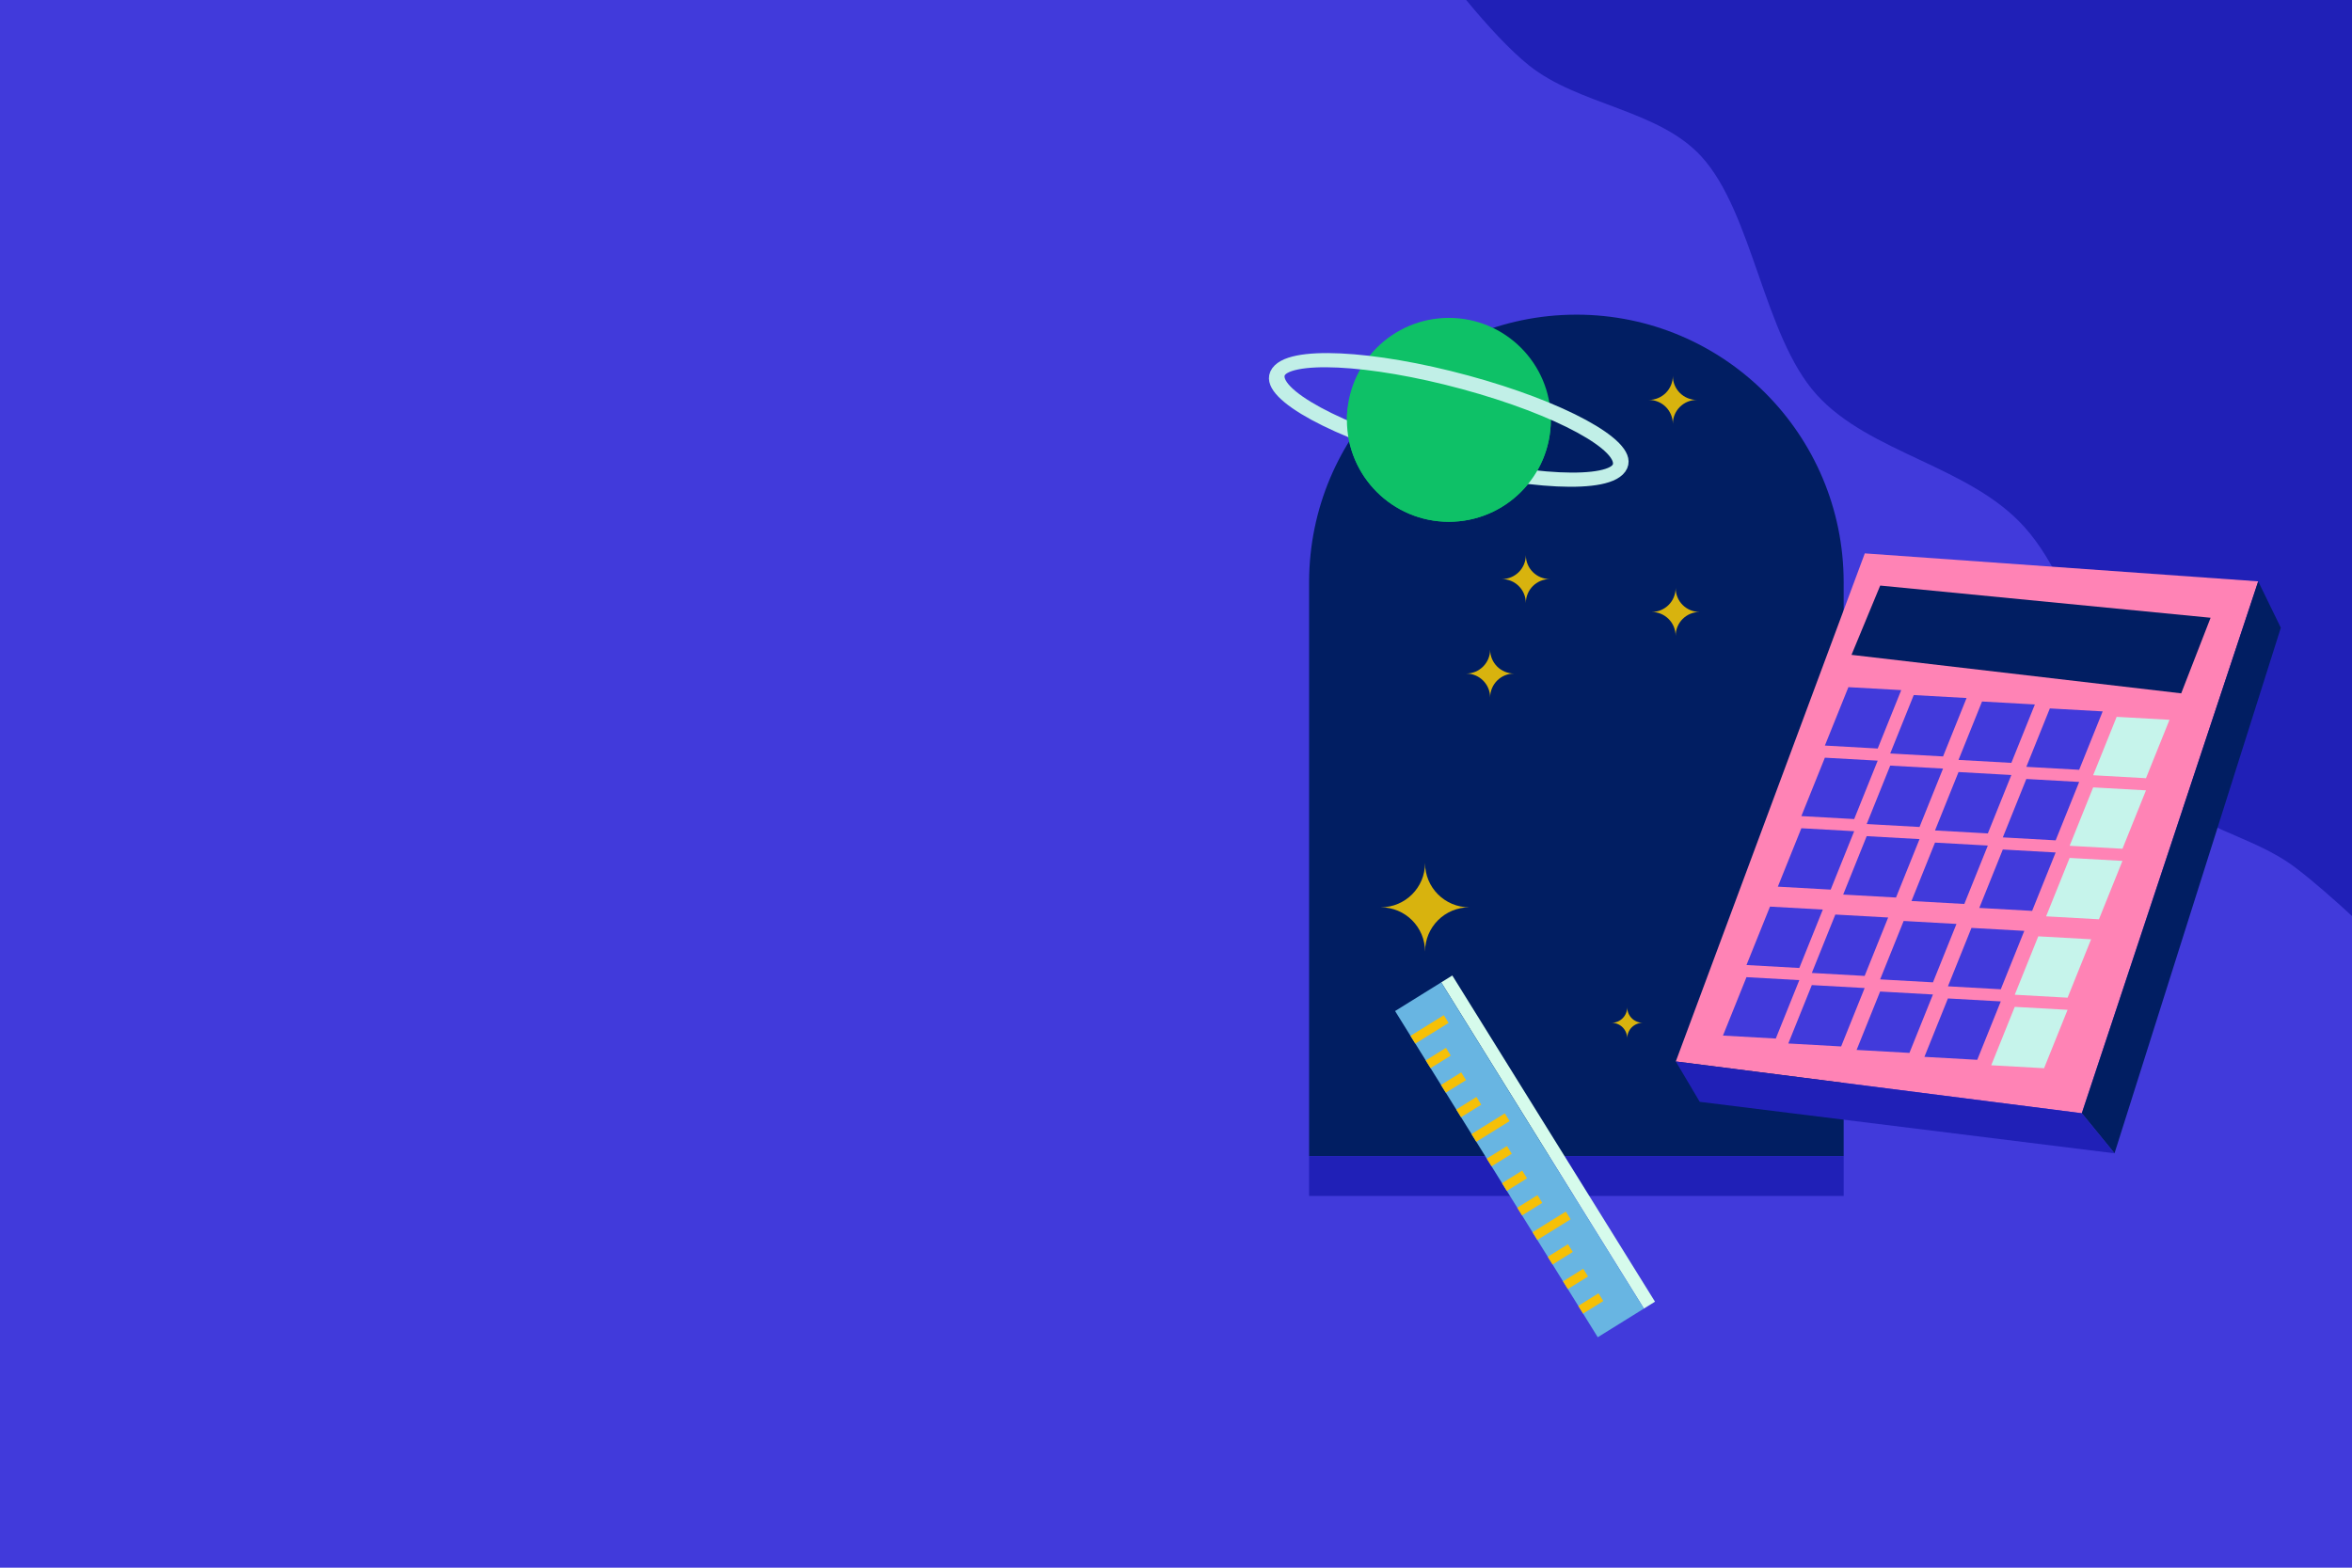 <?xml version="1.0" encoding="UTF-8" standalone="no"?>
<svg
   xmlns:dc="http://purl.org/dc/elements/1.1/"
   xmlns:cc="http://creativecommons.org/ns#"
   xmlns:rdf="http://www.w3.org/1999/02/22-rdf-syntax-ns#"
   xmlns:svg="http://www.w3.org/2000/svg"
   xmlns="http://www.w3.org/2000/svg"
   xmlns:sodipodi="http://sodipodi.sourceforge.net/DTD/sodipodi-0.dtd"
   xmlns:inkscape="http://www.inkscape.org/namespaces/inkscape"
   width="600"
   height="400"
   viewBox="0 0 158.75 105.833"
   version="1.1"
   id="svg8"
   inkscape:version="1.0.2-2 (e86c870879, 2021-01-15)"
   sodipodi:docname="math.svg">
  <defs
     id="defs2" />
  <sodipodi:namedview
     id="base"
     pagecolor="#ffffff"
     bordercolor="#666666"
     borderopacity="1.0"
     inkscape:pageopacity="0.0"
     inkscape:pageshadow="2"
     inkscape:zoom="0.7"
     inkscape:cx="4.1987748"
     inkscape:cy="34.470613"
     inkscape:document-units="mm"
     inkscape:current-layer="layer1"
     inkscape:document-rotation="0"
     showgrid="false"
     inkscape:window-width="1920"
     inkscape:window-height="1001"
     inkscape:window-x="-11"
     inkscape:window-y="-11"
     inkscape:window-maximized="1"
     units="px" />
  <g
     inkscape:label="Шар 1"
     inkscape:groupmode="layer"
     id="layer1">
    <rect
       style="fill:#413adb;fill-opacity:1;stroke:none;stroke-width:0.518;stroke-linejoin:bevel"
       id="rect1717"
       width="158.75"
       height="105.833"
       x="0"
       y="2.9928775e-05" />
    <path
       id="path873"
       style="fill:#2020b7;fill-opacity:1;stroke:none;stroke-width:1px;stroke-linecap:butt;stroke-linejoin:miter;stroke-opacity:1"
       d="M 373.438 0 C 378.814 6.494 384.482 12.687 389.414 16.645 C 402.099 26.823 422.389 27.867 433.355 39.877 C 446.447 54.214 449.185 85.506 462.65 100.486 C 476.116 115.466 501.723 118.679 515.684 134.326 C 531.524 152.08 534.362 184.964 546.998 198.471 C 559.634 211.977 573.177 212.261 584.879 221.199 C 589.338 224.605 594.606 229.223 600 234.23 L 600 0 L 373.438 0 z "
       transform="scale(0.265)" />
    <path
       id="rect998"
       style="fill:#011e62;fill-opacity:1;stroke:none;stroke-width:1.004;stroke-linecap:round;stroke-linejoin:round;stroke-miterlimit:4;stroke-dasharray:none;stroke-opacity:1"
       d="m 106.341,21.243 c -9.928,0.032 -17.964,8.094 -17.982,18.04 h -5.18e-4 V 78.053 H 124.439 V 39.408 c 2.5e-4,-0.031 4.2e-4,-0.061 5.1e-4,-0.092 7e-5,-9.982 -8.077,-18.074 -18.04,-18.074 -0.02,-3.2e-5 -0.039,-3.2e-5 -0.059,0 z"
       sodipodi:nodetypes="scccccccss" />
    <g
       id="g996"
       transform="translate(-31.337,105.917)">
      <circle
         style="fill:#0ec167;fill-opacity:1;stroke:none;stroke-width:0.265;stroke-linecap:round;stroke-linejoin:round;stroke-miterlimit:4;stroke-dasharray:none;stroke-opacity:1"
         id="path985"
         cx="129.129"
         cy="-77.575"
         r="6.882" />
      <ellipse
         style="fill:none;fill-opacity:1;stroke:#c1efe7;stroke-width:1.006;stroke-linecap:round;stroke-linejoin:round;stroke-miterlimit:4;stroke-dasharray:none;stroke-opacity:1"
         id="path987"
         cx="87.791"
         cy="-109.912"
         rx="11.976"
         ry="2.771"
         transform="matrix(0.965,0.262,-0.404,0.915,0,0)" />
      <path
         id="circle989"
         style="fill:#0ec167;fill-opacity:1;stroke:none;stroke-width:0.265;stroke-linecap:round;stroke-linejoin:round;stroke-miterlimit:4;stroke-dasharray:none;stroke-opacity:1"
         d="m 136.011,-77.575 c 0,3.801 -3.081,6.882 -6.882,6.882 -3.801,0 -6.882,-3.081 -6.882,-6.882 0,-3.801 2.987,-0.268 6.788,-0.268 3.801,0 6.977,0.268 6.977,0.268 z"
         sodipodi:nodetypes="sssss" />
    </g>
    <path
       id="rect1136"
       style="fill:#d8b30e;fill-opacity:1;stroke:none;stroke-width:1.163;stroke-linecap:round;stroke-linejoin:round;stroke-miterlimit:4;stroke-dasharray:none;stroke-opacity:1"
       d="m 102.987,37.473 c 0,0.898 -0.723,1.62 -1.621,1.62 0.898,0 1.621,0.723 1.621,1.62 0,-0.898 0.723,-1.62 1.62,-1.62 -0.898,0 -1.62,-0.723 -1.62,-1.62 z"
       sodipodi:nodetypes="ccccc" />
    <path
       id="path1140"
       style="fill:#d8b30e;fill-opacity:1;stroke:none;stroke-width:1.163;stroke-linecap:round;stroke-linejoin:round;stroke-miterlimit:4;stroke-dasharray:none;stroke-opacity:1"
       d="m 100.578,43.851 c 0,0.898 -0.723,1.62 -1.621,1.62 0.898,0 1.621,0.723 1.621,1.62 0,-0.898 0.723,-1.62 1.62,-1.62 -0.898,0 -1.62,-0.723 -1.62,-1.62 z"
       sodipodi:nodetypes="ccccc" />
    <path
       id="path1142"
       style="fill:#d8b30e;fill-opacity:1;stroke:none;stroke-width:1.163;stroke-linecap:round;stroke-linejoin:round;stroke-miterlimit:4;stroke-dasharray:none;stroke-opacity:1"
       d="m 112.909,25.378 c 0,0.898 -0.723,1.62 -1.621,1.62 0.898,0 1.621,0.723 1.621,1.62 0,-0.898 0.723,-1.62 1.62,-1.62 -0.898,0 -1.62,-0.723 -1.62,-1.62 z"
       sodipodi:nodetypes="ccccc" />
    <path
       id="path1144"
       style="fill:#d8b30e;fill-opacity:1;stroke:none;stroke-width:1.163;stroke-linecap:round;stroke-linejoin:round;stroke-miterlimit:4;stroke-dasharray:none;stroke-opacity:1"
       d="m 113.098,39.693 c 0,0.898 -0.723,1.62 -1.621,1.62 0.898,0 1.621,0.723 1.621,1.62 0,-0.898 0.723,-1.62 1.62,-1.62 -0.898,0 -1.62,-0.723 -1.62,-1.62 z"
       sodipodi:nodetypes="ccccc" />
    <path
       id="path1146"
       style="fill:#d8b30e;fill-opacity:1;stroke:none;stroke-width:2.145;stroke-linecap:round;stroke-linejoin:round;stroke-miterlimit:4;stroke-dasharray:none;stroke-opacity:1"
       d="m 96.184,58.262 c 0,1.657 -1.335,2.99 -2.991,2.99 1.657,0 2.991,1.334 2.991,2.99 0,-1.657 1.334,-2.99 2.99,-2.99 -1.657,0 -2.99,-1.334 -2.99,-2.99 z"
       sodipodi:nodetypes="ccccc" />
    <path
       id="path1148"
       style="fill:#d8b30e;fill-opacity:1;stroke:none;stroke-width:0.755;stroke-linecap:round;stroke-linejoin:round;stroke-miterlimit:4;stroke-dasharray:none;stroke-opacity:1"
       d="m 109.829,67.995 c 0,0.583 -0.47,1.053 -1.053,1.053 0.583,0 1.053,0.47 1.053,1.053 0,-0.583 0.47,-1.053 1.053,-1.053 -0.583,0 -1.053,-0.47 -1.053,-1.053 z"
       sodipodi:nodetypes="ccccc" />
    <path
       id="path1003"
       style="fill:#2020b7;fill-opacity:1;stroke:none;stroke-width:1.004;stroke-linecap:round;stroke-linejoin:round;stroke-miterlimit:4;stroke-dasharray:none;stroke-opacity:1"
       d="m 88.358,78.053 v 2.684 h 36.081 v -2.684 z"
       sodipodi:nodetypes="ccccc" />
    <g
       id="g1122"
       transform="rotate(-31.85,218.768,-212.799)">
      <rect
         style="fill:#d6fbec;fill-opacity:1;stroke:none;stroke-width:0.774;stroke-linecap:round;stroke-linejoin:round;stroke-miterlimit:4;stroke-dasharray:none;stroke-opacity:1"
         id="rect1008"
         width="0.88"
         height="25.925"
         x="-31.72"
         y="-39.818" />
      <rect
         style="fill:#68b5e2;fill-opacity:1;stroke:none;stroke-width:1.58;stroke-linecap:round;stroke-linejoin:round;stroke-miterlimit:4;stroke-dasharray:none;stroke-opacity:1"
         id="rect1010"
         width="3.668"
         height="25.925"
         x="-35.387"
         y="-39.818" />
      <rect
         style="fill:#f6c007;fill-opacity:1;stroke:none;stroke-width:0.614;stroke-linecap:round;stroke-linejoin:round;stroke-miterlimit:4;stroke-dasharray:none;stroke-opacity:1"
         id="rect1056"
         width="2.646"
         height="0.614"
         x="-35.388"
         y="-37.845" />
      <rect
         style="fill:#f6c007;fill-opacity:1;stroke:none;stroke-width:0.478;stroke-linecap:round;stroke-linejoin:round;stroke-miterlimit:4;stroke-dasharray:none;stroke-opacity:1"
         id="rect1058"
         width="1.606"
         height="0.614"
         x="-35.388"
         y="-35.894" />
      <rect
         style="fill:#f6c007;fill-opacity:1;stroke:none;stroke-width:0.478;stroke-linecap:round;stroke-linejoin:round;stroke-miterlimit:4;stroke-dasharray:none;stroke-opacity:1"
         id="rect1060"
         width="1.606"
         height="0.614"
         x="-35.388"
         y="-33.943" />
      <rect
         style="fill:#f6c007;fill-opacity:1;stroke:none;stroke-width:0.478;stroke-linecap:round;stroke-linejoin:round;stroke-miterlimit:4;stroke-dasharray:none;stroke-opacity:1"
         id="rect1062"
         width="1.606"
         height="0.614"
         x="-35.388"
         y="-31.992" />
      <rect
         style="fill:#f6c007;fill-opacity:1;stroke:none;stroke-width:0.614;stroke-linecap:round;stroke-linejoin:round;stroke-miterlimit:4;stroke-dasharray:none;stroke-opacity:1"
         id="rect1076"
         width="2.646"
         height="0.614"
         x="-35.388"
         y="-30.041" />
      <rect
         style="fill:#f6c007;fill-opacity:1;stroke:none;stroke-width:0.478;stroke-linecap:round;stroke-linejoin:round;stroke-miterlimit:4;stroke-dasharray:none;stroke-opacity:1"
         id="rect1078"
         width="1.606"
         height="0.614"
         x="-35.388"
         y="-28.09" />
      <rect
         style="fill:#f6c007;fill-opacity:1;stroke:none;stroke-width:0.478;stroke-linecap:round;stroke-linejoin:round;stroke-miterlimit:4;stroke-dasharray:none;stroke-opacity:1"
         id="rect1080"
         width="1.606"
         height="0.614"
         x="-35.388"
         y="-26.139" />
      <rect
         style="fill:#f6c007;fill-opacity:1;stroke:none;stroke-width:0.478;stroke-linecap:round;stroke-linejoin:round;stroke-miterlimit:4;stroke-dasharray:none;stroke-opacity:1"
         id="rect1082"
         width="1.606"
         height="0.614"
         x="-35.388"
         y="-24.188" />
      <rect
         style="fill:#f6c007;fill-opacity:1;stroke:none;stroke-width:0.614;stroke-linecap:round;stroke-linejoin:round;stroke-miterlimit:4;stroke-dasharray:none;stroke-opacity:1"
         id="rect1086"
         width="2.646"
         height="0.614"
         x="-35.388"
         y="-22.238" />
      <rect
         style="fill:#f6c007;fill-opacity:1;stroke:none;stroke-width:0.478;stroke-linecap:round;stroke-linejoin:round;stroke-miterlimit:4;stroke-dasharray:none;stroke-opacity:1"
         id="rect1088"
         width="1.606"
         height="0.614"
         x="-35.388"
         y="-20.287" />
      <rect
         style="fill:#f6c007;fill-opacity:1;stroke:none;stroke-width:0.478;stroke-linecap:round;stroke-linejoin:round;stroke-miterlimit:4;stroke-dasharray:none;stroke-opacity:1"
         id="rect1090"
         width="1.606"
         height="0.614"
         x="-35.388"
         y="-18.336" />
      <rect
         style="fill:#f6c007;fill-opacity:1;stroke:none;stroke-width:0.478;stroke-linecap:round;stroke-linejoin:round;stroke-miterlimit:4;stroke-dasharray:none;stroke-opacity:1"
         id="rect1092"
         width="1.606"
         height="0.614"
         x="-35.388"
         y="-16.385" />
    </g>
    <g
       id="g983"
       transform="translate(-53.011,106.055)">
      <path
         style="fill:#ff83b5;fill-opacity:1;stroke:none;stroke-width:0.265px;stroke-linecap:butt;stroke-linejoin:miter;stroke-opacity:1"
         d="m 178.877,-68.697 -12.757,34.301 27.403,3.496 11.906,-35.908 z"
         id="path881" />
      <path
         style="fill:#011e62;fill-opacity:1;stroke:none;stroke-width:0.265;stroke-linecap:butt;stroke-linejoin:miter;stroke-miterlimit:4;stroke-dasharray:none;stroke-opacity:1"
         d="m 179.917,-66.524 -1.937,4.677 22.253,2.599 1.984,-5.103 z"
         id="path883" />
      <path
         id="rect895"
         style="fill:#413adb;fill-opacity:1;stroke:none;stroke-width:0.265;stroke-linecap:round;stroke-linejoin:round;stroke-miterlimit:4;stroke-dasharray:none;stroke-opacity:1"
         d="m 177.77,-59.666 3.566,0.2 -1.587,3.943 -3.566,-0.2 z"
         sodipodi:nodetypes="ccccc" />
      <path
         id="path902"
         style="fill:#413adb;fill-opacity:1;stroke:none;stroke-width:0.265;stroke-linecap:round;stroke-linejoin:round;stroke-miterlimit:4;stroke-dasharray:none;stroke-opacity:1"
         d="m 182.18,-59.132 3.566,0.2 -1.587,3.943 -3.566,-0.2 z"
         sodipodi:nodetypes="ccccc" />
      <path
         id="path904"
         style="fill:#413adb;fill-opacity:1;stroke:none;stroke-width:0.265;stroke-linecap:round;stroke-linejoin:round;stroke-miterlimit:4;stroke-dasharray:none;stroke-opacity:1"
         d="m 186.79,-58.697 3.566,0.2 -1.587,3.943 -3.566,-0.2 z"
         sodipodi:nodetypes="ccccc" />
      <path
         id="path906"
         style="fill:#413adb;fill-opacity:1;stroke:none;stroke-width:0.265;stroke-linecap:round;stroke-linejoin:round;stroke-miterlimit:4;stroke-dasharray:none;stroke-opacity:1"
         d="m 191.367,-58.23 3.566,0.2 -1.587,3.943 -3.566,-0.2 z"
         sodipodi:nodetypes="ccccc" />
      <path
         id="path908"
         style="fill:#c6f4eb;fill-opacity:1;stroke:none;stroke-width:0.265;stroke-linecap:round;stroke-linejoin:round;stroke-miterlimit:4;stroke-dasharray:none;stroke-opacity:1"
         d="m 195.877,-57.662 3.566,0.2 -1.587,3.943 -3.566,-0.2 z"
         sodipodi:nodetypes="ccccc" />
      <path
         id="path910"
         style="fill:#413adb;fill-opacity:1;stroke:none;stroke-width:0.265;stroke-linecap:round;stroke-linejoin:round;stroke-miterlimit:4;stroke-dasharray:none;stroke-opacity:1"
         d="m 176.182,-54.904 3.566,0.2 -1.587,3.943 -3.566,-0.2 z"
         sodipodi:nodetypes="ccccc" />
      <path
         id="path912"
         style="fill:#413adb;fill-opacity:1;stroke:none;stroke-width:0.265;stroke-linecap:round;stroke-linejoin:round;stroke-miterlimit:4;stroke-dasharray:none;stroke-opacity:1"
         d="m 180.592,-54.369 3.566,0.2 -1.587,3.943 -3.566,-0.2 z"
         sodipodi:nodetypes="ccccc" />
      <path
         id="path914"
         style="fill:#413adb;fill-opacity:1;stroke:none;stroke-width:0.265;stroke-linecap:round;stroke-linejoin:round;stroke-miterlimit:4;stroke-dasharray:none;stroke-opacity:1"
         d="m 185.203,-53.935 3.566,0.2 -1.587,3.943 -3.566,-0.2 z"
         sodipodi:nodetypes="ccccc" />
      <path
         id="path916"
         style="fill:#413adb;fill-opacity:1;stroke:none;stroke-width:0.265;stroke-linecap:round;stroke-linejoin:round;stroke-miterlimit:4;stroke-dasharray:none;stroke-opacity:1"
         d="m 189.78,-53.467 3.566,0.2 -1.587,3.943 -3.566,-0.2 z"
         sodipodi:nodetypes="ccccc" />
      <path
         id="path918"
         style="fill:#c6f4eb;fill-opacity:1;stroke:none;stroke-width:0.265;stroke-linecap:round;stroke-linejoin:round;stroke-miterlimit:4;stroke-dasharray:none;stroke-opacity:1"
         d="m 194.29,-52.899 3.566,0.2 -1.587,3.943 -3.566,-0.2 z"
         sodipodi:nodetypes="ccccc" />
      <path
         id="path920"
         style="fill:#413adb;fill-opacity:1;stroke:none;stroke-width:0.265;stroke-linecap:round;stroke-linejoin:round;stroke-miterlimit:4;stroke-dasharray:none;stroke-opacity:1"
         d="m 174.595,-50.141 3.566,0.2 -1.587,3.943 -3.566,-0.2 z"
         sodipodi:nodetypes="ccccc" />
      <path
         id="path922"
         style="fill:#413adb;fill-opacity:1;stroke:none;stroke-width:0.265;stroke-linecap:round;stroke-linejoin:round;stroke-miterlimit:4;stroke-dasharray:none;stroke-opacity:1"
         d="m 179.005,-49.607 3.566,0.2 -1.587,3.943 -3.566,-0.2 z"
         sodipodi:nodetypes="ccccc" />
      <path
         id="path924"
         style="fill:#413adb;fill-opacity:1;stroke:none;stroke-width:0.265;stroke-linecap:round;stroke-linejoin:round;stroke-miterlimit:4;stroke-dasharray:none;stroke-opacity:1"
         d="m 183.615,-49.172 3.566,0.2 -1.587,3.943 -3.566,-0.2 z"
         sodipodi:nodetypes="ccccc" />
      <path
         id="path926"
         style="fill:#413adb;fill-opacity:1;stroke:none;stroke-width:0.265;stroke-linecap:round;stroke-linejoin:round;stroke-miterlimit:4;stroke-dasharray:none;stroke-opacity:1"
         d="m 188.192,-48.705 3.566,0.2 -1.587,3.943 -3.566,-0.2 z"
         sodipodi:nodetypes="ccccc" />
      <path
         id="path928"
         style="fill:#c6f4eb;fill-opacity:1;stroke:none;stroke-width:0.265;stroke-linecap:round;stroke-linejoin:round;stroke-miterlimit:4;stroke-dasharray:none;stroke-opacity:1"
         d="m 192.702,-48.137 3.566,0.2 -1.587,3.943 -3.566,-0.2 z"
         sodipodi:nodetypes="ccccc" />
      <path
         id="path930"
         style="fill:#413adb;fill-opacity:1;stroke:none;stroke-width:0.265;stroke-linecap:round;stroke-linejoin:round;stroke-miterlimit:4;stroke-dasharray:none;stroke-opacity:1"
         d="m 172.478,-44.85 3.566,0.2 -1.587,3.943 -3.566,-0.2 z"
         sodipodi:nodetypes="ccccc" />
      <path
         id="path932"
         style="fill:#413adb;fill-opacity:1;stroke:none;stroke-width:0.265;stroke-linecap:round;stroke-linejoin:round;stroke-miterlimit:4;stroke-dasharray:none;stroke-opacity:1"
         d="m 176.888,-44.315 3.566,0.2 -1.587,3.943 -3.566,-0.2 z"
         sodipodi:nodetypes="ccccc" />
      <path
         id="path934"
         style="fill:#413adb;fill-opacity:1;stroke:none;stroke-width:0.265;stroke-linecap:round;stroke-linejoin:round;stroke-miterlimit:4;stroke-dasharray:none;stroke-opacity:1"
         d="m 181.499,-43.881 3.566,0.2 -1.587,3.943 -3.566,-0.2 z"
         sodipodi:nodetypes="ccccc" />
      <path
         id="path936"
         style="fill:#413adb;fill-opacity:1;stroke:none;stroke-width:0.265;stroke-linecap:round;stroke-linejoin:round;stroke-miterlimit:4;stroke-dasharray:none;stroke-opacity:1"
         d="m 186.076,-43.413 3.566,0.2 -1.587,3.943 -3.566,-0.2 z"
         sodipodi:nodetypes="ccccc" />
      <path
         id="path938"
         style="fill:#c6f4eb;fill-opacity:1;stroke:none;stroke-width:0.265;stroke-linecap:round;stroke-linejoin:round;stroke-miterlimit:4;stroke-dasharray:none;stroke-opacity:1"
         d="m 190.586,-42.845 3.566,0.2 -1.587,3.943 -3.566,-0.2 z"
         sodipodi:nodetypes="ccccc" />
      <path
         id="path940"
         style="fill:#413adb;fill-opacity:1;stroke:none;stroke-width:0.265;stroke-linecap:round;stroke-linejoin:round;stroke-miterlimit:4;stroke-dasharray:none;stroke-opacity:1"
         d="m 170.891,-40.087 3.566,0.2 -1.587,3.943 -3.566,-0.2 z"
         sodipodi:nodetypes="ccccc" />
      <path
         id="path942"
         style="fill:#413adb;fill-opacity:1;stroke:none;stroke-width:0.265;stroke-linecap:round;stroke-linejoin:round;stroke-miterlimit:4;stroke-dasharray:none;stroke-opacity:1"
         d="m 175.301,-39.553 3.566,0.2 -1.587,3.943 -3.566,-0.2 z"
         sodipodi:nodetypes="ccccc" />
      <path
         id="path944"
         style="fill:#413adb;fill-opacity:1;stroke:none;stroke-width:0.265;stroke-linecap:round;stroke-linejoin:round;stroke-miterlimit:4;stroke-dasharray:none;stroke-opacity:1"
         d="m 179.911,-39.118 3.566,0.2 -1.587,3.943 -3.566,-0.2 z"
         sodipodi:nodetypes="ccccc" />
      <path
         id="path946"
         style="fill:#413adb;fill-opacity:1;stroke:none;stroke-width:0.265;stroke-linecap:round;stroke-linejoin:round;stroke-miterlimit:4;stroke-dasharray:none;stroke-opacity:1"
         d="m 184.488,-38.651 3.566,0.2 -1.587,3.943 -3.566,-0.2 z"
         sodipodi:nodetypes="ccccc" />
      <path
         id="path948"
         style="fill:#c6f4eb;fill-opacity:1;stroke:none;stroke-width:0.265;stroke-linecap:round;stroke-linejoin:round;stroke-miterlimit:4;stroke-dasharray:none;stroke-opacity:1"
         d="m 188.998,-38.083 3.566,0.2 -1.587,3.943 -3.566,-0.2 z"
         sodipodi:nodetypes="ccccc" />
      <path
         style="fill:#011e62;fill-opacity:1;stroke:none;stroke-width:0.265px;stroke-linecap:butt;stroke-linejoin:miter;stroke-opacity:1"
         d="m 205.43,-66.807 1.527,3.13 -11.225,35.48 -2.208,-2.703 z"
         id="path950" />
      <path
         style="fill:#2020b7;fill-opacity:1;stroke:none;stroke-width:0.265px;stroke-linecap:butt;stroke-linejoin:miter;stroke-opacity:1"
         d="m 166.121,-34.396 1.615,2.724 27.996,3.475 -2.208,-2.703 -27.403,-3.496"
         id="path952" />
    </g>
  </g>
</svg>
